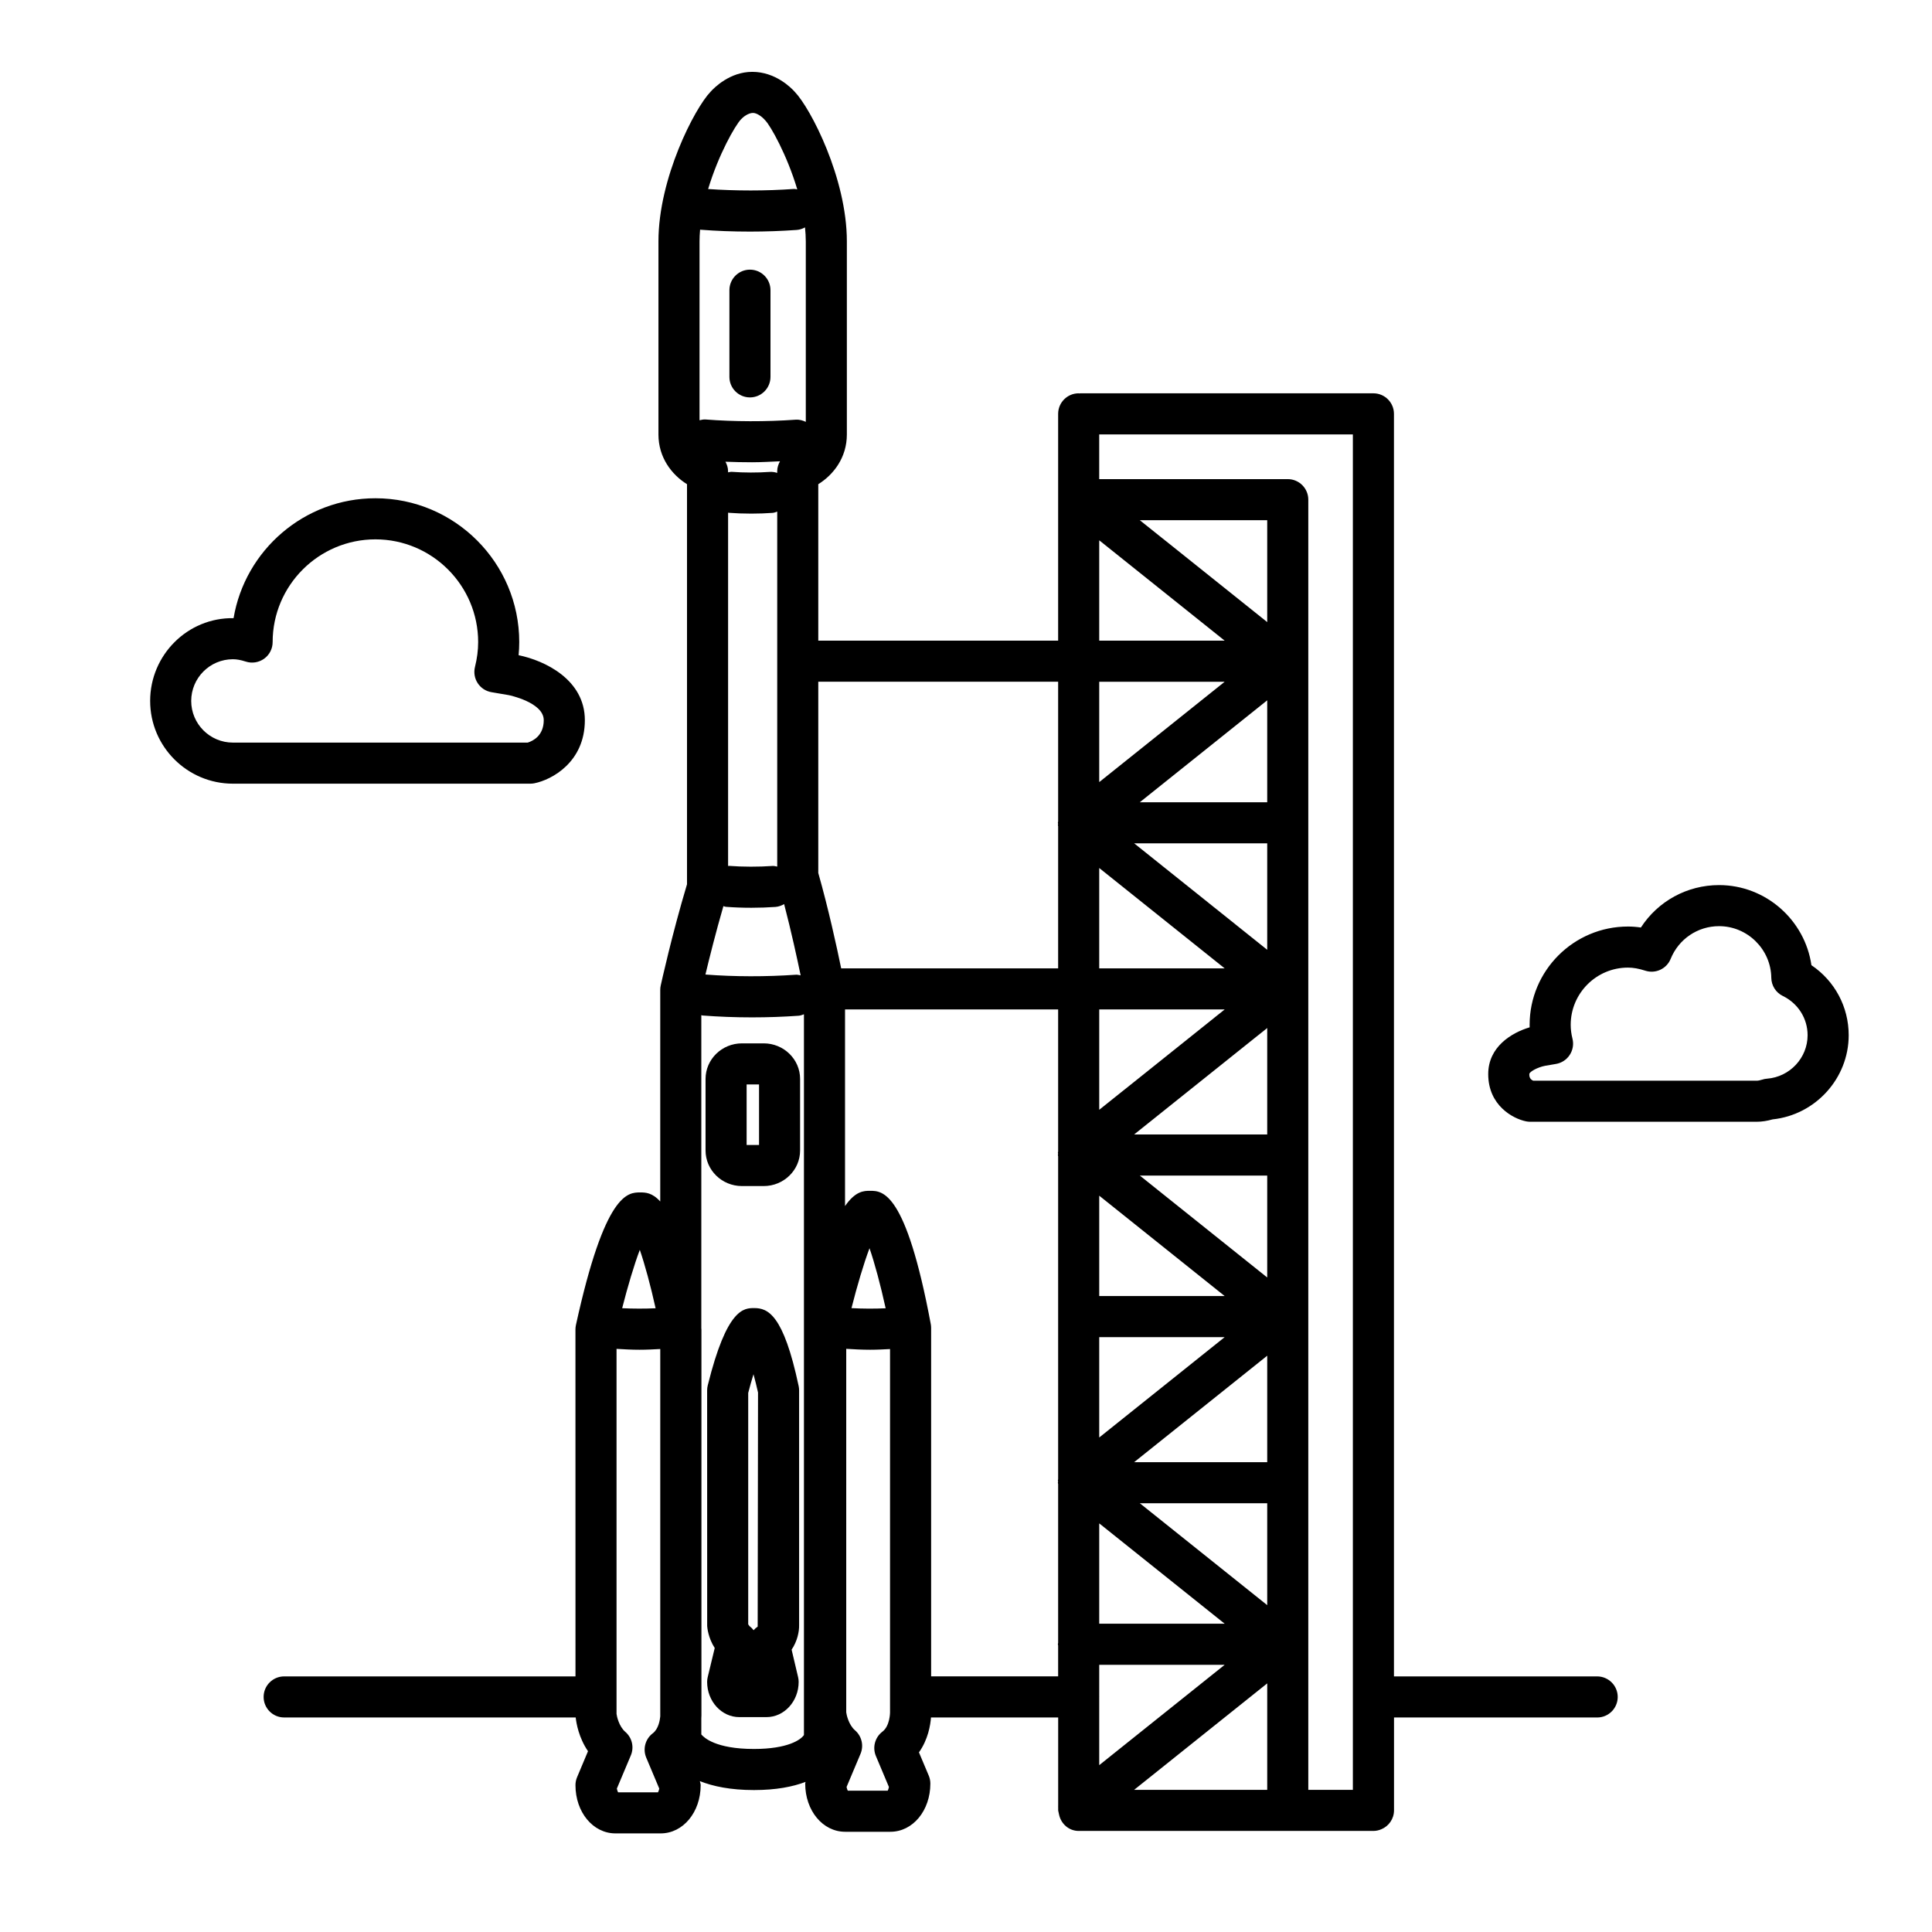 <svg xmlns="http://www.w3.org/2000/svg" xmlns:xlink="http://www.w3.org/1999/xlink" version="1.1" x="0px" y="0px" viewBox="0 0 100 100" enable-background="new 0 0 100 100" xml:space="preserve"><g><path fill="#000000" d="M39.037,67.706c-0.529,0-1.415,0-2.405,4.005c-0.021,0.083-0.031,0.169-0.031,0.255l0.002,12.197   c0.005,0.078,0.05,0.611,0.391,1.138l-0.363,1.506c-0.02,0.081-0.03,0.165-0.03,0.249c0,1.005,0.747,1.822,1.666,1.822h1.404   c0.919,0,1.667-0.817,1.667-1.822c0-0.082-0.009-0.164-0.028-0.244l-0.336-1.426c0.292-0.435,0.398-0.929,0.388-1.289V71.966   c0-0.074-0.008-0.147-0.023-0.22C40.55,68.019,39.737,67.706,39.037,67.706z M39.217,84.194c-0.079,0.053-0.15,0.115-0.21,0.186   c-0.058-0.077-0.126-0.146-0.205-0.207c-0.035-0.026-0.061-0.093-0.071-0.093c-0.002,0-0.004,0.005-0.004,0.017V72.098   c0.083-0.327,0.178-0.658,0.274-0.968c0.083,0.305,0.164,0.629,0.234,0.948L39.217,84.194z"></path><path fill="#000000" d="M39.529,54.004h-1.126c-1.039,0-1.884,0.826-1.884,1.842v3.702c0,1.016,0.845,1.842,1.884,1.842h1.126   c1.039,0,1.884-0.826,1.884-1.842v-3.702C41.414,54.83,40.568,54.004,39.529,54.004z M39.288,59.263h-0.643v-3.132h0.643V59.263z"></path><path fill="#000000" d="M38.817,20.57c0.587,0,1.063-0.476,1.063-1.063V15.02c0-0.587-0.476-1.063-1.063-1.063   s-1.063,0.476-1.063,1.063v4.487C37.754,20.094,38.23,20.57,38.817,20.57z"></path><path fill="#000000" d="M27.661,40.542c0.903-0.181,2.611-1.096,2.611-3.267c0-2.106-2.087-3.087-3.429-3.362   c0.022-0.229,0.033-0.455,0.033-0.679c0-4.105-3.339-7.444-7.444-7.444c-3.683,0-6.75,2.689-7.342,6.206   c-2.382-0.038-4.318,1.91-4.318,4.284c0,2.361,1.921,4.283,4.283,4.283h15.398C27.522,40.563,27.592,40.556,27.661,40.542z    M12.054,38.437c-1.189,0-2.157-0.967-2.157-2.157c0-1.19,0.968-2.158,2.157-2.158c0.202,0,0.413,0.039,0.666,0.121   c0.324,0.106,0.678,0.049,0.954-0.15s0.438-0.52,0.438-0.86c0.001-2.932,2.388-5.316,5.319-5.316c2.933,0,5.318,2.386,5.318,5.318   c0,0.421-0.054,0.842-0.165,1.288c-0.071,0.287-0.02,0.591,0.142,0.838c0.162,0.248,0.419,0.417,0.71,0.466l0.892,0.152   c0.018,0.003,1.816,0.373,1.816,1.296c0,0.802-0.556,1.076-0.83,1.162H12.054z"></path><path fill="#000000" d="M93.759,49.958c-0.338-2.336-2.363-4.146-4.78-4.146c-1.66,0-3.167,0.838-4.047,2.196   c-0.227-0.034-0.449-0.051-0.669-0.051c-2.807,0-5.09,2.283-5.09,5.089c0,0.042,0.001,0.085,0.002,0.128   c-0.945,0.282-2.145,1.012-2.145,2.422c0,1.624,1.284,2.31,1.962,2.445c0.069,0.014,0.139,0.021,0.209,0.021h11.716   c0.271,0,0.545-0.041,0.832-0.123c2.219-0.232,3.939-2.122,3.939-4.356C95.688,52.11,94.963,50.77,93.759,49.958z M91.462,55.832   c-0.084,0.006-0.167,0.022-0.248,0.049c-0.116,0.038-0.213,0.056-0.297,0.056H79.359c-0.202-0.087-0.202-0.255-0.202-0.34   c0-0.127,0.446-0.361,0.814-0.431l0.567-0.097c0.292-0.05,0.55-0.219,0.711-0.467c0.162-0.248,0.214-0.552,0.142-0.839   c-0.062-0.245-0.092-0.486-0.092-0.717c0-1.634,1.329-2.963,2.963-2.963c0.276,0,0.562,0.051,0.9,0.16   c0.531,0.171,1.102-0.097,1.311-0.612c0.417-1.028,1.4-1.693,2.505-1.693c1.472,0,2.685,1.199,2.704,2.672   c0.005,0.401,0.235,0.766,0.596,0.941c0.792,0.387,1.283,1.165,1.283,2.032C93.562,54.755,92.64,55.742,91.462,55.832z"></path><path fill="#000000" d="M82.667,86.77H72.151V21.421c0-0.587-0.477-1.063-1.063-1.063H55.904c-0.013,0-0.023,0.007-0.036,0.007   c-0.013,0-0.023-0.007-0.036-0.007c-0.587,0-1.063,0.476-1.063,1.063v4.44v1.512v5.788H42.354v-8.099   c0.801-0.498,1.479-1.39,1.479-2.572v-9.999c0-3.269-1.878-6.886-2.693-7.734c-0.192-0.216-1.005-1.038-2.202-1.038   c-1.163,0-1.974,0.822-2.166,1.037c-0.814,0.847-2.691,4.462-2.691,7.735v9.999c0,1.182,0.677,2.074,1.478,2.572v20.709   c-0.774,2.578-1.336,5.128-1.36,5.238c-0.017,0.074-0.025,0.151-0.025,0.228v10.952c-0.415-0.461-0.771-0.469-1.034-0.469   c-0.639,0-1.828,0-3.331,6.867c-0.016,0.075-0.024,0.151-0.024,0.228l0.002,17.955H14.708c-0.587,0-1.063,0.477-1.063,1.063   s0.476,1.063,1.063,1.063h15.09c0.032,0.297,0.158,1.047,0.637,1.746l-0.566,1.347c-0.055,0.13-0.083,0.271-0.083,0.412   c0,1.398,0.908,2.495,2.068,2.495h2.343c1.16,0,2.069-1.097,2.069-2.495c0-0.072-0.028-0.14-0.042-0.21   c0.684,0.271,1.59,0.462,2.803,0.462c1.149,0,2.01-0.172,2.668-0.422c-0.002,0.029-0.018,0.057-0.018,0.087   c0,1.398,0.908,2.494,2.067,2.494h2.343c1.16,0,2.068-1.096,2.068-2.494c0-0.142-0.028-0.282-0.083-0.412l-0.507-1.204   c0.473-0.665,0.593-1.412,0.623-1.806h6.583v4.552c-0.005,0.034,0.001,0.068,0,0.104v0.153c0,0.037,0.018,0.067,0.021,0.104   c0.007,0.031,0.01,0.062,0.02,0.093c0.095,0.489,0.506,0.867,1.023,0.867h9.819h1.003h4.423c0.149,0,0.291-0.032,0.42-0.088   c0.384-0.16,0.654-0.538,0.654-0.98v-4.804h10.516c0.587,0,1.063-0.477,1.063-1.063S83.254,86.77,82.667,86.77z M70.024,92.642   h-2.307v-66.78c0-0.587-0.477-1.063-1.063-1.063h-9.759v-2.314h13.129V92.642z M58.702,92.642l6.889-5.511v5.511H58.702z    M65.591,77.809v5.273l-6.593-5.273H65.591z M58.702,75.682l6.889-5.511v5.511H58.702z M65.591,66.122l-6.593-5.274h6.593V66.122z    M65.591,41.524h-6.595l6.595-5.276V41.524z M65.591,43.65v5.511l-6.888-5.511H65.591z M65.591,58.721h-6.889l6.889-5.511V58.721z    M63.389,67.083h-6.493v-5.194L63.389,67.083z M56.896,69.21h6.493l-6.493,5.194V69.21z M56.896,78.85l6.493,5.193h-6.493V78.85z    M65.591,32.2l-6.595-5.275h6.595V32.2z M56.896,40.481v-5.194h6.493L56.896,40.481z M56.896,44.928l6.493,5.195h-6.493V44.928z    M63.389,52.249l-6.493,5.194v-5.194H63.389z M56.896,87.843c0-0.004,0.002-0.007,0.002-0.01s-0.002-0.006-0.002-0.01V86.17h6.493   l-6.493,5.194V87.843z M56.896,27.967l6.493,5.194h-6.493V27.967z M54.769,35.287v7.232c-0.002,0.024-0.014,0.044-0.014,0.068   c0,0.022,0.011,0.041,0.013,0.062c-0.001,0.02-0.013,0.036-0.013,0.055c0,0.021,0.013,0.039,0.014,0.06v7.358h-11.23   c-0.229-1.113-0.655-3.068-1.185-4.937v-9.899H54.769z M36.258,11.89c0.815,0.064,1.678,0.097,2.563,0.097   c0.819,0,1.631-0.029,2.415-0.085c0.157-0.011,0.301-0.061,0.431-0.132c0.024,0.242,0.041,0.483,0.041,0.722v9.343   c-0.16-0.075-0.332-0.125-0.519-0.112c-1.543,0.11-3.194,0.104-4.66-0.01c-0.113-0.009-0.218,0.015-0.321,0.039v-9.26   c0-0.201,0.012-0.403,0.029-0.607C36.244,11.885,36.25,11.89,36.258,11.89z M39.985,44.822c-0.708,0.05-1.546,0.05-2.252-0.005   c-0.017-0.001-0.031,0.006-0.047,0.006v-18.29c0.011,0.001,0.02,0.008,0.031,0.009c0.367,0.028,0.761,0.043,1.172,0.043   c0.384,0,0.756-0.014,1.103-0.039c0.085-0.006,0.159-0.041,0.237-0.066v18.374C40.147,44.841,40.07,44.816,39.985,44.822z    M40.228,24.388v0.089c-0.124-0.04-0.255-0.061-0.391-0.051c-0.619,0.044-1.347,0.043-1.958-0.004   c-0.068-0.004-0.129,0.018-0.195,0.026v-0.06c0-0.177-0.055-0.339-0.134-0.489c0.451,0.018,0.91,0.028,1.375,0.028   c0.487,0,0.965-0.031,1.447-0.051C40.288,24.031,40.228,24.202,40.228,24.388z M37.443,46.901c0.044,0.009,0.081,0.033,0.127,0.036   c0.414,0.032,0.858,0.049,1.32,0.049c0.434,0,0.853-0.016,1.244-0.043c0.167-0.012,0.316-0.069,0.452-0.148   c0.371,1.424,0.673,2.809,0.855,3.689c-0.084-0.015-0.165-0.039-0.253-0.032c-1.529,0.108-3.19,0.105-4.66-0.01   c-0.006,0-0.011,0.002-0.016,0.002C36.72,49.577,37.048,48.265,37.443,46.901z M38.357,6.173c0.091-0.103,0.364-0.328,0.618-0.328   c0.217,0,0.489,0.225,0.571,0.317c0.016,0.019,0.053,0.059,0.07,0.076c0.269,0.279,1.121,1.783,1.651,3.565   c-0.062-0.006-0.12-0.028-0.185-0.022c-1.445,0.104-3.018,0.101-4.429,0.003C37.188,8.004,38.048,6.495,38.357,6.173z    M33.934,67.715c-0.568,0.026-1.167,0.025-1.731-0.003c0.287-1.127,0.619-2.24,0.913-3.021   C33.377,65.451,33.673,66.537,33.934,67.715z M34.058,92.77h-2.066c-0.023-0.043-0.048-0.108-0.064-0.192l0.724-1.719   c0.179-0.425,0.064-0.916-0.286-1.217c-0.332-0.287-0.442-0.819-0.454-0.929V69.817c0.383,0.023,0.771,0.046,1.188,0.046   c0.375,0,0.726-0.019,1.075-0.038v19.014c-0.019,0.199-0.093,0.654-0.387,0.876c-0.388,0.293-0.527,0.812-0.339,1.26l0.675,1.603   C34.107,92.661,34.082,92.727,34.058,92.77z M39.025,90.526c-1.992,0-2.593-0.595-2.725-0.751v-0.838   c0.007-0.114,0.007-0.196,0.006-0.225V68.814c0-0.023-0.005-0.046-0.006-0.068V52.544c0.022,0.003,0.041,0.016,0.063,0.018   c0.818,0.063,1.68,0.097,2.563,0.097c0.816,0,1.628-0.029,2.414-0.085c0.098-0.007,0.184-0.044,0.272-0.075v37.305   C41.449,90.051,40.773,90.526,39.025,90.526z M45.336,90.891l0.675,1.604c-0.016,0.084-0.041,0.148-0.064,0.191h-2.065   c-0.023-0.043-0.048-0.107-0.064-0.191l0.723-1.718c0.179-0.425,0.063-0.916-0.286-1.217c-0.333-0.287-0.442-0.819-0.454-0.93   V69.815c0.398,0.025,0.805,0.048,1.239,0.048c0.359,0,0.693-0.019,1.028-0.036v18.819c0,0.007-0.008,0.693-0.393,0.983   C45.288,89.923,45.148,90.442,45.336,90.891z M44.073,67.708c0.292-1.154,0.632-2.301,0.933-3.1   c0.268,0.777,0.57,1.899,0.835,3.108C45.259,67.743,44.646,67.74,44.073,67.708z M48.195,86.77V68.731   c0-0.065-0.006-0.131-0.018-0.195c-1.291-6.9-2.499-6.9-3.147-6.9c-0.31,0-0.75,0.007-1.291,0.79V52.249h11.03v7.357   c-0.001,0.021-0.014,0.038-0.014,0.06c0,0.02,0.012,0.036,0.013,0.056c-0.001,0.021-0.013,0.04-0.013,0.062   c0,0.024,0.012,0.044,0.014,0.067v16.716c-0.001,0.021-0.014,0.038-0.014,0.06c0,0.02,0.012,0.036,0.013,0.056   c-0.001,0.021-0.013,0.04-0.013,0.062c0,0.024,0.012,0.044,0.014,0.067v8.227c-0.002,0.023-0.014,0.043-0.014,0.067   s0.012,0.044,0.014,0.067v1.596H48.195z"></path></g></svg>